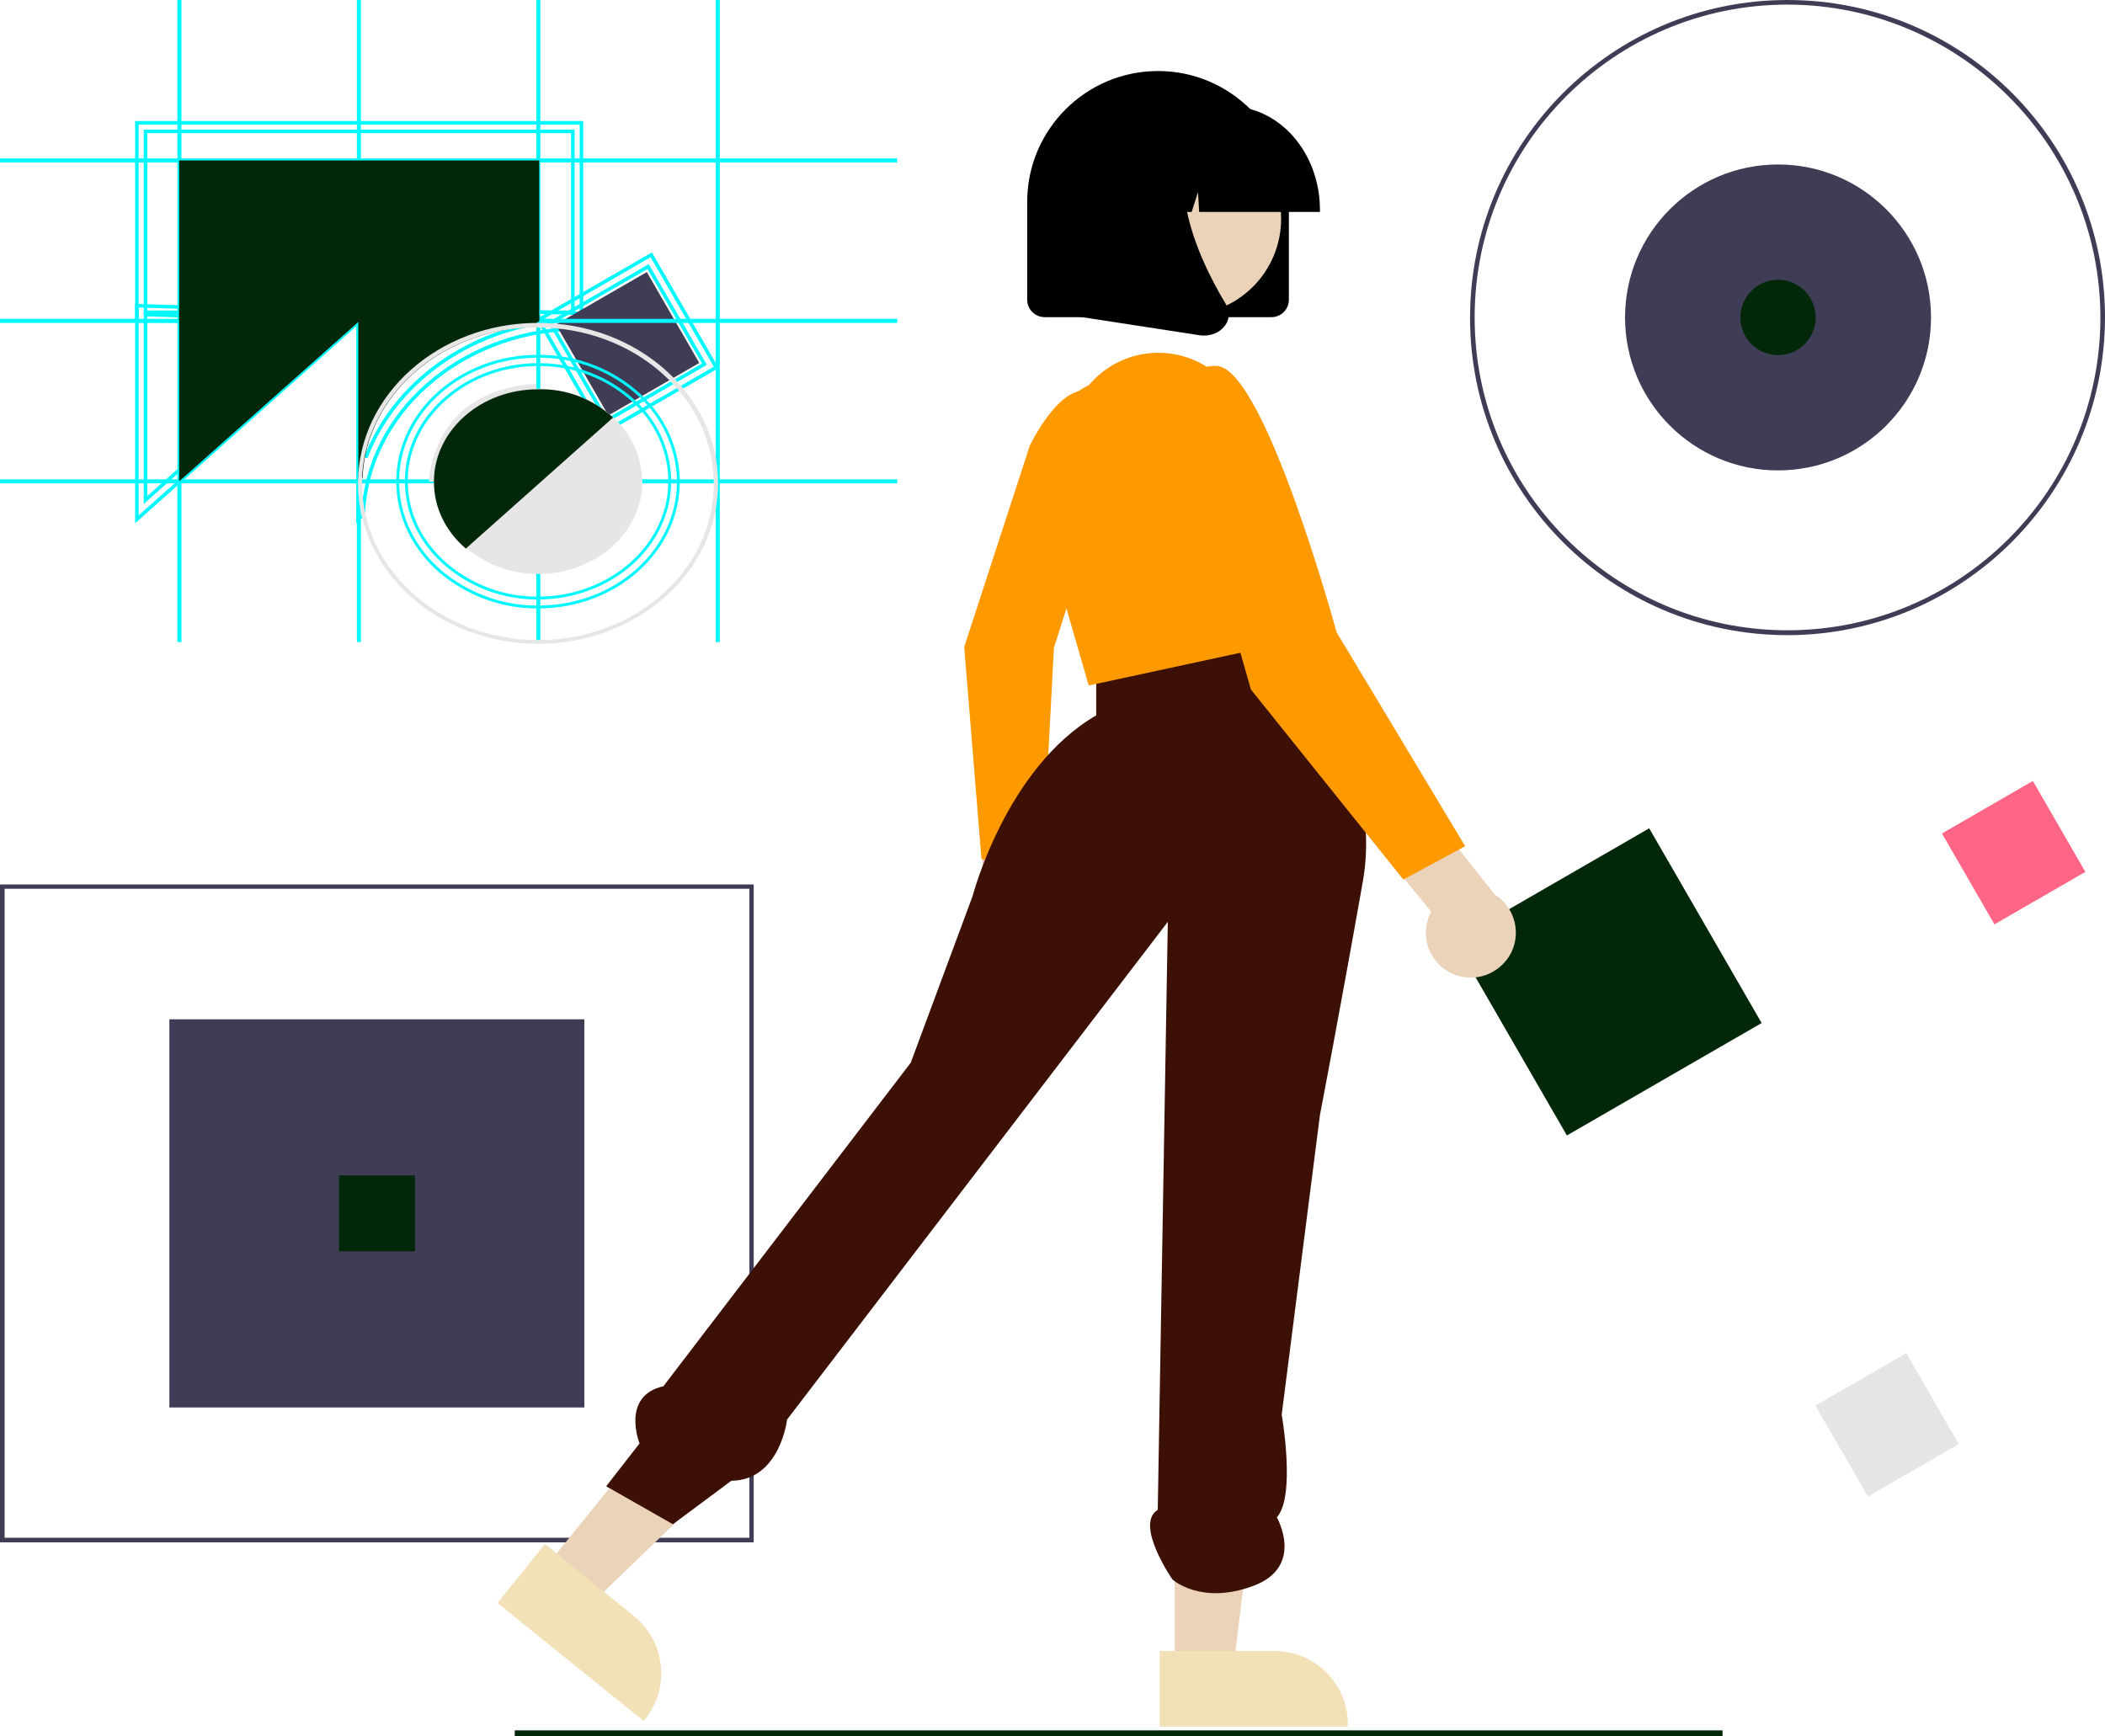<?xml version="1.0" encoding="utf-8"?>
<!-- Generator: Adobe Illustrator 27.5.0, SVG Export Plug-In . SVG Version: 6.00 Build 0)  -->
<svg version="1.1" id="Layer_1" xmlns="http://www.w3.org/2000/svg" xmlns:xlink="http://www.w3.org/1999/xlink" x="0px" y="0px"
	 viewBox="0 0 732 603.8" style="enable-background:new 0 0 732 603.8;" xml:space="preserve">
<style type="text/css">
	.st0{fill:none;stroke:#00F9FF;stroke-width:1.24;stroke-miterlimit:10;}
	.st1{fill:none;stroke:#00F9FF;stroke-width:1.235;stroke-miterlimit:10;}
	.st2{fill:#3F3D56;}
	.st3{fill:#FF6584;}
	.st4{fill:#E5E5E5;}
	.st5{fill:#022709;}
	.st6{fill:#FFB8B8;}
	.st7{fill:#FF9900;}
	.st8{fill:#EAD3B9;}
	.st9{fill:#F2E1B6;}
	.st10{fill:#3D1005;}
	.st11{fill:#00F9FF;}
	.st12{fill:#E6E6E6;}
	.st13{fill:none;stroke:#00F9FF;stroke-miterlimit:10;}
</style>
<rect x="195.6" y="96.9" transform="matrix(0.866 -0.5 0.5 0.866 -30.515 125.101)" class="st0" width="45.2" height="45.2"/>
<rect x="198.6" y="99.9" transform="matrix(0.866 -0.5 0.5 0.866 -30.515 125.101)" class="st0" width="39.2" height="39.2"/>
<rect x="47.6" y="42.7" class="st1" width="154.6" height="68.9"/>
<rect x="50.6" y="45.7" class="st1" width="148.6" height="62.9"/>
<polygon class="st1" points="47.6,106.3 47.6,180.6 128,109 "/>
<polygon class="st1" points="50.6,109.4 120.4,111.7 50.6,173.9 "/>
<path class="st1" d="M202.2,109v2.7l-1,0.9l-2,1.8c-39.5,1.2-71.5,29.5-72.9,64.6l-1.8,1.6l0,0v-74.2L202.2,109z"/>
<path class="st1" d="M127.4,109.4l66,2.2c-30.7,2.9-56.2,21.8-66,47.1C127.4,158.7,127.4,109.4,127.4,109.4z"/>
<rect x="58.9" y="354.5" class="st2" width="144.3" height="135"/>
<path class="st2" d="M262.1,536.4H0V307.6h262.1V536.4z M1.6,534.8h259V309.1H1.6V534.8z"/>
<path class="st2" d="M621.6,220.9c-61,0-110.4-49.4-110.4-110.4S560.6,0,621.6,0S732,49.4,732,110.4l0,0
	C731.9,171.4,682.5,220.8,621.6,220.9z M621.6,1.6c-60.1,0-108.8,48.7-108.8,108.8s48.7,108.8,108.8,108.8s108.8-48.7,108.8-108.8
	C730.3,50.4,681.6,1.7,621.6,1.6L621.6,1.6z"/>
<circle class="st2" cx="618.3" cy="110.4" r="53.2"/>
<rect x="682" y="278.3" transform="matrix(0.866 -0.5 0.5 0.866 -54.455 389.857)" class="st3" width="36.5" height="36.5"/>
<rect x="200" y="101.3" transform="matrix(0.866 -0.5 0.5 0.866 -30.533 125.143)" class="st2" width="36.5" height="36.5"/>
<rect x="638" y="477.3" transform="matrix(0.866 -0.5 0.5 0.866 -159.85 394.518)" class="st4" width="36.5" height="36.5"/>
<rect x="117.9" y="408.8" class="st5" width="26.4" height="26.4"/>
<circle class="st5" cx="618.3" cy="110.4" r="13.1"/>
<rect x="520.1" y="302.4" transform="matrix(0.866 -0.5 0.5 0.866 -95.828 325.344)" class="st5" width="78.2" height="78.2"/>
<rect x="179" y="601.8" class="st5" width="420" height="2"/>
<path class="st6" d="M338.4,332c-4.6-5.9-3.5-14.4,2.4-19c0.6-0.5,1.3-0.9,2-1.3l-2.8-30.8l18.3-6.3l3.4,43.6c3.1,6.9,0,14.9-6.9,18
	C349,338.8,342.2,337,338.4,332L338.4,332z"/>
<path class="st7" d="M358.1,155c0,0,12.6-26.4,23.7-17.1s-15.3,87.3-15.3,87.3l-4,75.7l-21.2-2.1l-6-73.8L358.1,155z"/>
<polygon class="st8" points="189.4,545.4 205.2,558.2 261.9,503.5 238.6,484.6 "/>
<path class="st9" d="M189.5,537l31,25.1l0,0c10.9,8.8,12.6,24.9,3.8,35.8l-0.5,0.6l-50.8-41L189.5,537z"/>
<polygon class="st8" points="408.5,580.9 428.8,580.9 438.4,502.6 408.5,502.6 "/>
<path class="st9" d="M403.3,574.2h39.9l0,0c14.1,0,25.5,11.4,25.5,25.5v0.8h-65.4V574.2z"/>
<path class="st10" d="M444.1,214.1c0,0,38,46.3,29.8,92.6S459,387.8,459,387.8L445.7,492c0,0,5,28.4-1.7,35.7c0,0,9.9,17.2-8.3,23.9
	s-28-2.3-28-2.3s-13.3-19.2-5.1-24.2l3.5-204.5L273.7,493.7c0,0-2.4,21.1-19.4,21.3L234,530.1l-23.2-13.2l11.6-14.9
	c0,0-6.6-16.5,8.3-19.9l86-112.5l21.5-57.9c0,0,11.6-44.7,43-62.9v-19.4L444.1,214.1z"/>
<path class="st7" d="M378.7,133.9L378.7,133.9c10.4-12.3,28.3-14.8,41.6-5.9l1.4,0.9l0,0c14.7,16.6,24.6,36.9,28.5,58.8l6.2,33.9
	l-77.8,16.8l-18.2-62.9C355.7,159.1,363.4,141.6,378.7,133.9L378.7,133.9z"/>
<path class="st8" d="M506.5,339.2c-8.1-2.7-12.6-11.4-9.9-19.6c0.3-0.9,0.6-1.7,1.1-2.5l-22.4-27.5l13.4-17.7l31.1,39.2
	c7.3,4.6,9.5,14.2,5,21.5C520.8,338.8,513.3,341.5,506.5,339.2L506.5,339.2z"/>
<path class="st7" d="M411.8,158.7c0,0-5-33.1,11.6-31.4c16.6,1.7,41.4,92.6,41.4,92.6l44.7,74.4L488,305.9l-53-66.1L411.8,158.7z"/>
<path d="M442.1,110.3h-78.8c-3.4,0-6.1-2.7-6.1-6.1v-34c0-25.1,20.4-45.5,45.5-45.5s45.5,20.4,45.5,45.5v34
	C448.2,107.6,445.5,110.3,442.1,110.3z"/>
<ellipse class="st8" cx="412.1" cy="76.1" rx="33.4" ry="33.4"/>
<path d="M459,73.7h-42l-0.4-6.9l-2.2,6.9h-6.5L407.1,60l-4.3,13.7h-12.5V73c0-19.8,14.1-36,31.4-36h5.9c17.3,0,31.4,16.1,31.4,36
	V73.7z"/>
<path d="M418.7,116.7c-0.5,0-1,0-1.5-0.1l-50-7.7v-52c0-11.1,9-20,20-20h35l-1.4,1.4c-18.9,19.3-4.7,50.6,5.5,67.5
	c1.5,2.5,1.3,5.7-0.7,7.9C424,115.6,421.4,116.7,418.7,116.7z"/>
<rect y="166.7" class="st11" width="312" height="1.4"/>
<rect y="110.9" class="st11" width="312" height="1.4"/>
<rect y="55.1" class="st11" width="312" height="1.4"/>
<rect x="248.9" class="st11" width="1.4" height="223.3"/>
<rect x="186.5" class="st11" width="1.4" height="223.3"/>
<rect x="124.1" class="st11" width="1.4" height="223.3"/>
<rect x="61.7" class="st11" width="1.4" height="223.3"/>
<rect x="62.3" y="55.8" class="st5" width="125.2" height="55.8"/>
<path class="st5" d="M125.2,107.4"/>
<polygon class="st5" points="62.3,107.3 62.3,167.4 127.4,109.5 "/>
<path class="st5" d="M187.5,109.5v2.1l-0.8,0.7l-1.6,1.5c-32,1-57.9,23.9-59,52.3l-1.5,1.3l0,0v-60.1L187.5,109.5z"/>
<path class="st12" d="M187.1,112.3c-0.2,0-0.3,0-0.5,0c-34,0.2-61.7,24.8-62.1,55.1c0,0.2,0,0.5,0,0.7c0,30.8,28.1,55.8,62.6,55.8
	s62.6-25,62.6-55.8S221.7,112.3,187.1,112.3z M187.1,222.6c-33.7,0-61.2-24.4-61.2-54.4c0-0.7,0-1.4,0-2c1.2-28.4,27-51.4,59-52.3
	c0.7,0,1.4,0,2.1,0c33.7,0,61.2,24.4,61.2,54.4S220.9,222.6,187.1,222.6z"/>
<path class="st12" d="M152.8,167.5h-3.6c0-0.3,0.6-31.8,37.2-34l0.2,3.6C153.4,139,152.8,166.3,152.8,167.5z"/>
<path class="st12" d="M223.3,166.7c-0.3-8.2-3.9-16-10-21.5c-7.1-6.5-16.4-10.1-26-10h-0.1c-19.7,0-35.7,14.1-36.1,31.5
	c0,0.2,0,0.5,0,0.7c0,9.1,4.3,17.4,11.1,23.2c7,5.9,15.9,9.1,25,9h0.1c19.9,0,36.1-14.5,36.1-32.2
	C223.3,167.2,223.3,167,223.3,166.7z"/>
<path class="st5" d="M213.2,145.2l-1.1,1l-49,43.6l-1.1,1c-6.9-5.9-11.1-14.1-11.1-23.2c0-0.2,0-0.5,0-0.7
	c0.4-17.5,16.5-31.5,36.1-31.5h0.1C196.8,135.1,206.1,138.7,213.2,145.2z"/>
<path class="st13" d="M235.9,166.5c-0.4-11.1-5.3-21.6-13.5-29.1c-9.6-8.8-22.2-13.6-35.2-13.5h-0.1c-26.6,0-48.2,19-48.8,42.6
	c0,0.3,0,0.6,0,1c0,12.3,5.8,23.5,15,31.4c9.5,7.9,21.4,12.3,33.8,12.2h0.1c26.9,0,48.7-19.6,48.7-43.6
	C236,167.1,236,166.8,235.9,166.5z"/>
<path class="st13" d="M186.7,208c-11.5,0-22.6-4.1-31.4-11.5c-9-7.7-14-18-14-29.1c0-0.3,0-0.5,0-0.8v-0.1
	c0.5-21.9,21.1-39.7,45.8-39.7h0.5c12.2,0,23.8,4.5,32.8,12.7c7.6,6.9,12.2,16.7,12.5,27c0,0.3,0,0.6,0,0.9
	c0,22.3-20.5,40.5-45.7,40.6L186.7,208z"/>
</svg>
